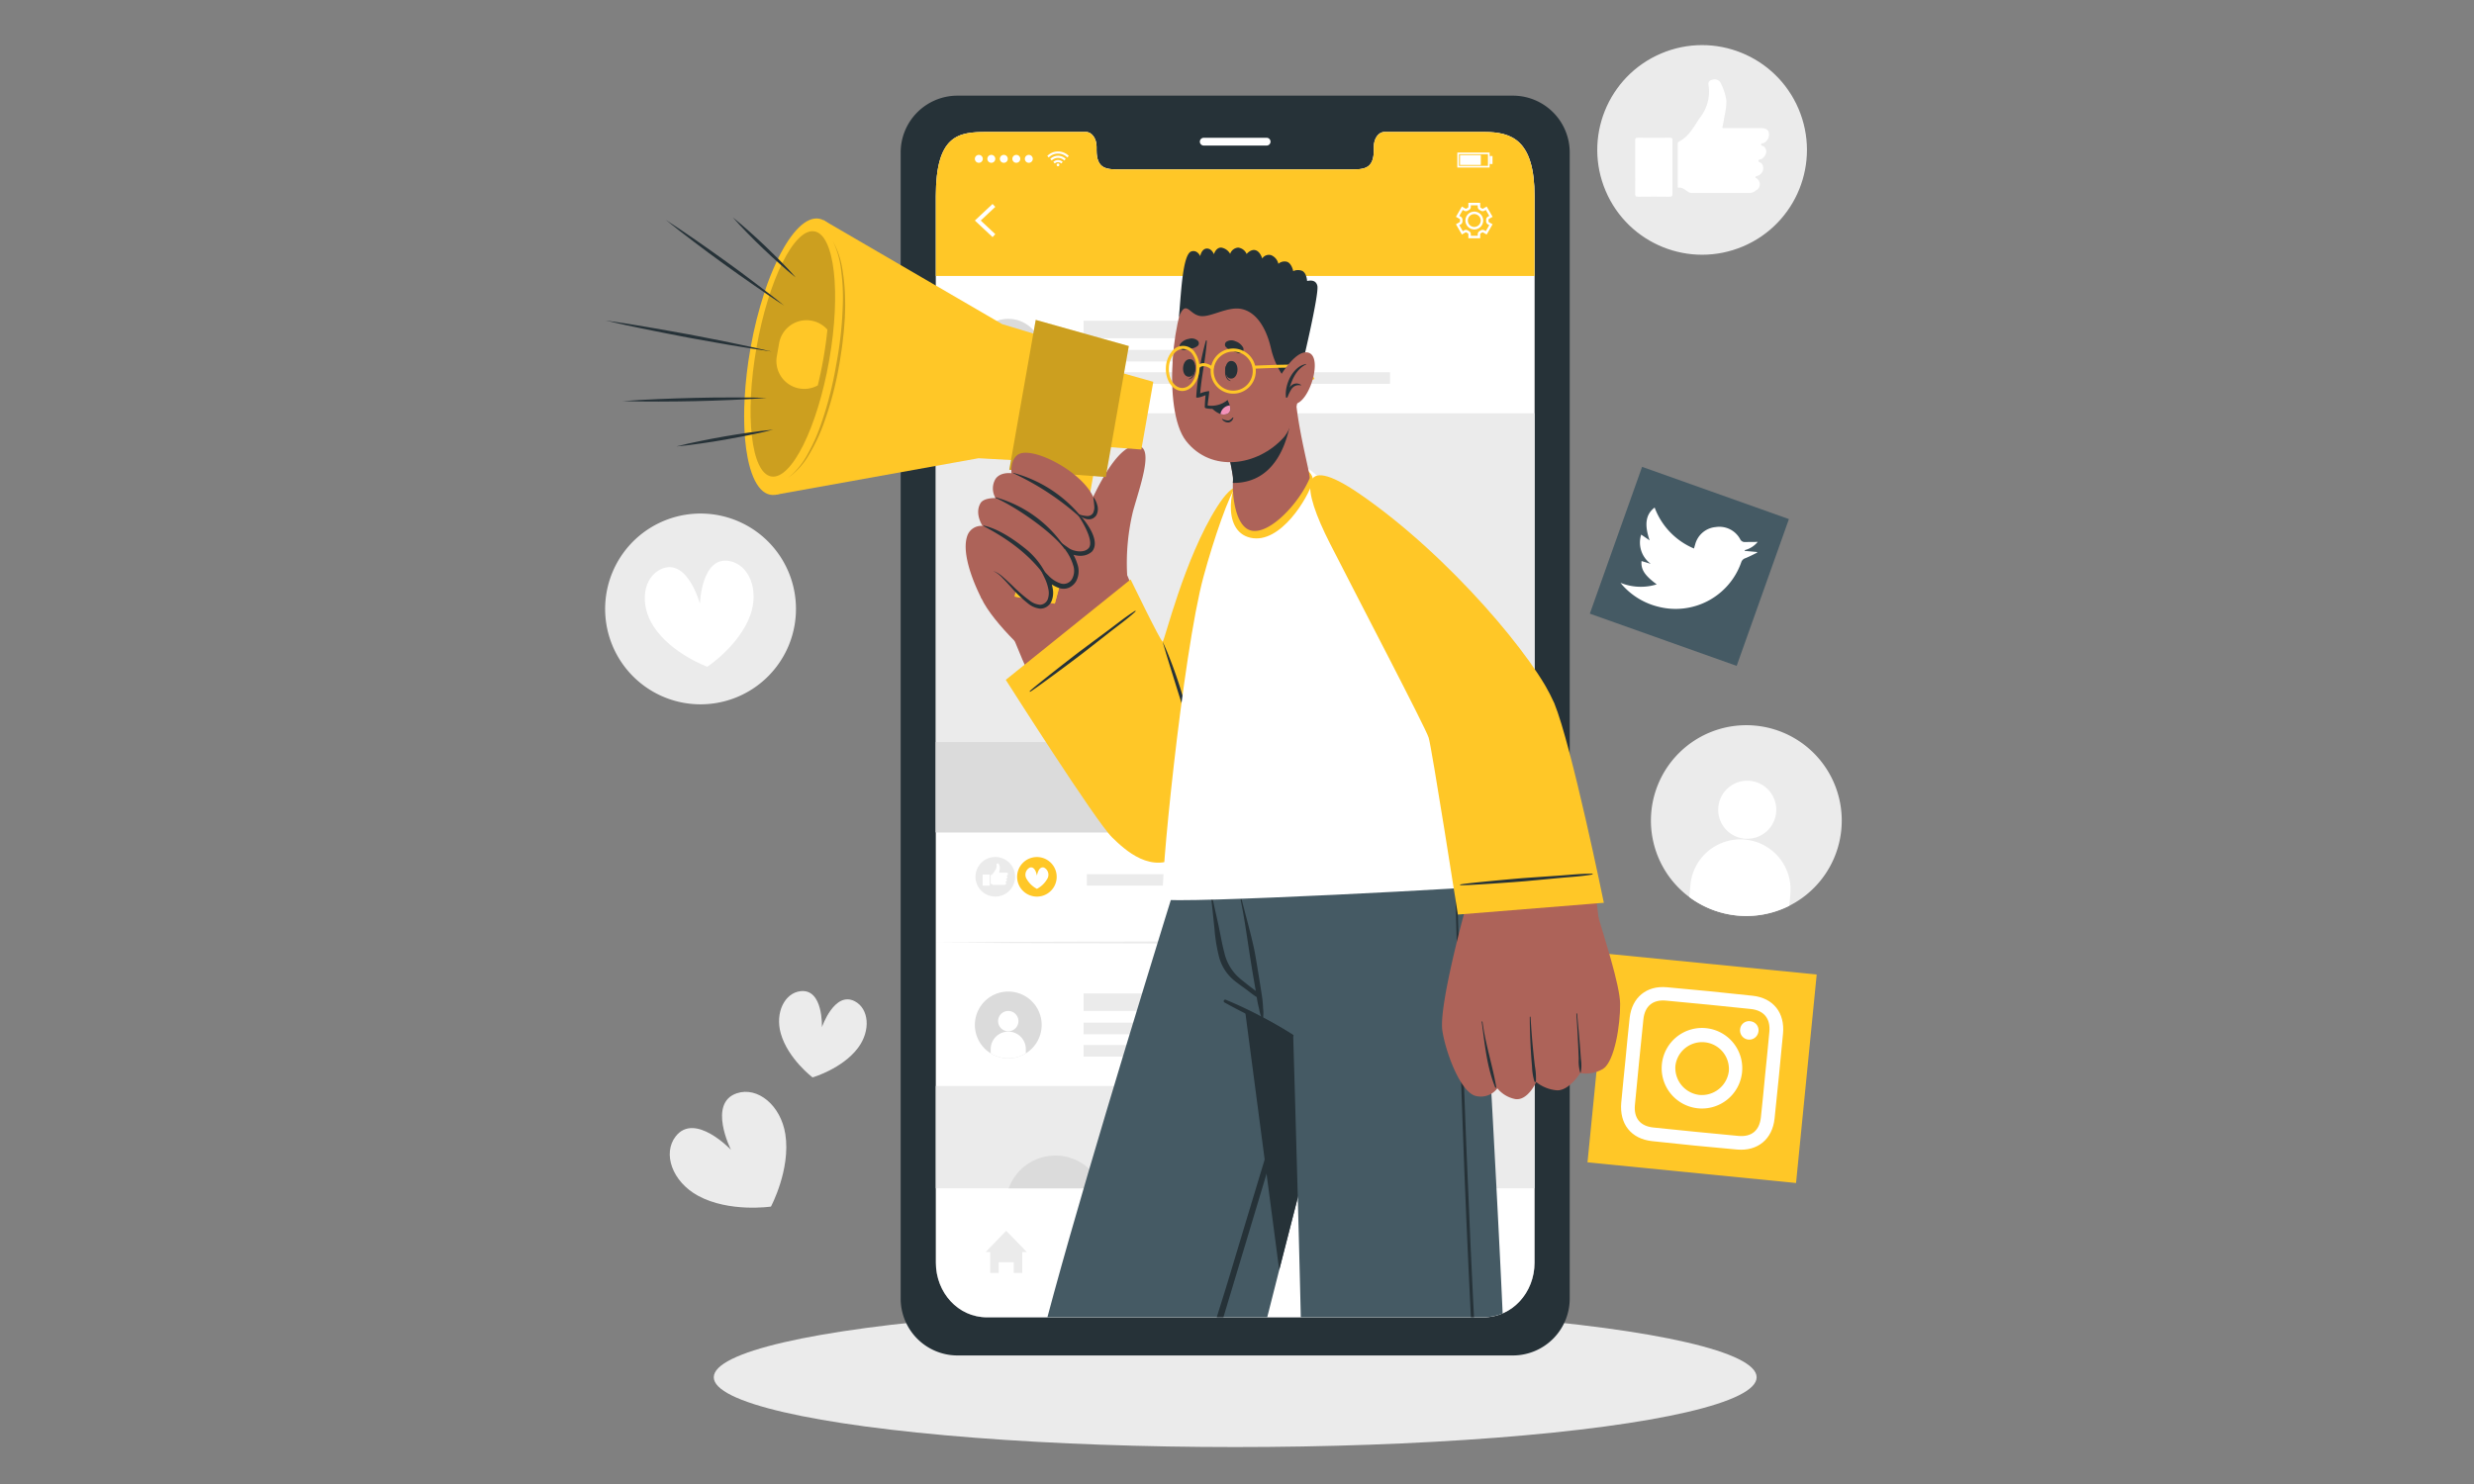 <svg xmlns="http://www.w3.org/2000/svg" xmlns:xlink="http://www.w3.org/1999/xlink" viewBox="0 0 500 300"><rect x="0" y="0" width="500" height="300" fill="#808080" stroke="none"/><defs><style>.cls-1,.cls-14{fill:none;}.cls-2{fill:#ebebeb;}.cls-3,.cls-4{fill:#fff;}.cls-4{fill-rule:evenodd;}.cls-5{fill:#263238;}.cls-6{fill:#ffc727;}.cls-7{fill:#dbdbdb;}.cls-8{fill:#c7c7c7;}.cls-9{fill:#455a64;}.cls-10{clip-path:url(#clip-path);}.cls-11{fill:#ad6359;}.cls-12{opacity:0.1;}.cls-13{opacity:0.2;}.cls-14{stroke:#f4a69d;stroke-linecap:round;stroke-linejoin:round;stroke-width:0;}.cls-15{fill:#f392b9;}</style><clipPath id="clip-path"><path class="cls-1" d="M327.431,202.938c.04,4.191-1.11,11.634-3.445,13.138a6.807,6.807,0,0,1-4.617.851s-2.248,3.6-4.709,3.492a7.687,7.687,0,0,1-4.191-1.676s-.12.266-.339.652v35.867a11.045,11.045,0,0,1-6.439,10.251,9.463,9.463,0,0,1-3.752.772h-100.6c-5.641,0-10.2-4.929-10.2-11.023V94.192L157,99.973l-.372.066a3.081,3.081,0,0,1-.925-.02c-2.86-.505-4.67-5.109-5.175-11.88-1.324.266-2.648.505-3.978.738-1.63.279-3.26.552-4.9.778l-2.461.333c-.818.086-1.643.193-2.468.259.8-.212,1.61-.385,2.415-.585l2.428-.512c1.616-.346,3.246-.632,4.876-.925,1.35-.226,2.694-.459,4.051-.652a61.713,61.713,0,0,1-.007-6.851l-2.8.139c-2.428.114-4.856.173-7.284.24-2.435.04-4.863.086-7.3.08s-4.863-.007-7.3-.093c2.428-.187,4.856-.306,7.291-.413s4.856-.179,7.284-.239,4.862-.093,7.3-.087l2.827.007a81.947,81.947,0,0,1,1.151-9.825l.02-.1c-1.39-.219-2.781-.452-4.171-.685-2.807-.472-5.607-1-8.408-1.49-2.794-.552-5.594-1.071-8.381-1.65l-4.184-.871c-1.384-.319-2.781-.612-4.165-.951,1.411.193,2.821.419,4.224.625l4.218.7c2.807.466,5.607,1,8.408,1.49,2.794.553,5.594,1.071,8.381,1.65,1.377.286,2.754.572,4.131.872a81.364,81.364,0,0,1,2.767-11l-2.155-1.483c-2.035-1.4-4.038-2.834-6.04-4.271s-3.984-2.907-5.947-4.4-3.924-2.986-5.84-4.543c2.075,1.33,4.111,2.727,6.14,4.131s4.037,2.834,6.04,4.271,3.984,2.9,5.946,4.4l1.983,1.51a54.219,54.219,0,0,1,2.368-5.92c-.938-.831-1.856-1.7-2.767-2.561-1.058-1.018-2.109-2.035-3.127-3.093s-2.042-2.109-3.006-3.22c1.15.912,2.261,1.883,3.359,2.854s2.168,1.976,3.233,2.98c.858.825,1.716,1.657,2.561,2.508,2.64-5.388,5.654-8.541,8.3-8.075a2.982,2.982,0,0,1,.878.3V44.5l.04.027,22.677,13.2V39.7c0-12.412,4.563-13.018,10.2-13.018H219.49c1.171,0,2.129,1.331,2.129,2.98v.712c0,3.865,2.115,3.878,4.709,3.878h46.6c2.621,0,4.723-.013,4.723-3.878v-.712c0-1.649.945-2.98,2.135-2.98h20.149c5.628,0,10.191,1.65,10.191,13.018v95.509a40.545,40.545,0,0,1,3.991,6.931c3.525,8.588,10.024,40.364,10.024,40.364l-1.43.113c.147,1.038.26,1.989.34,2.847v.007C324.079,189.075,327.4,199.14,327.431,202.938Z"/></clipPath></defs><g id="Background_Complete" data-name="Background Complete"><path class="cls-2" d="M123.508,129.817a19.284,19.284,0,1,1,24.8,11.357A19.284,19.284,0,0,1,123.508,129.817Z"/><path class="cls-3" d="M151.639,124.348c-2.212,6.174-8.691,10.442-8.691,10.442s-7.289-2.658-10.86-8.157c-2.979-4.586-2.067-10.026,1.6-11.62,5.261-2.286,7.77,7.046,7.77,7.046s.289-9.659,5.94-8.648C151.338,114.115,153.48,119.2,151.639,124.348Z"/><path class="cls-2" d="M361.63,183.1a19.281,19.281,0,0,1-20.206-1.745A19.283,19.283,0,1,1,361.63,183.1Z"/><path class="cls-3" d="M358.966,164.2a5.868,5.868,0,1,1-5.344-6.349A5.867,5.867,0,0,1,358.966,164.2Z"/><path class="cls-3" d="M361.837,180.69l-.207,2.412a19.281,19.281,0,0,1-20.206-1.745l.207-2.4a10.14,10.14,0,1,1,20.206,1.736Z"/><circle class="cls-2" cx="343.999" cy="30.307" r="21.184" transform="translate(15.641 137.24) rotate(-23.073)"/><g id="xsrjP0"><path class="cls-4" d="M341.111,38.735c-.56-.352-1.047-.863-1.8-.792-.288.028-.225-.21-.226-.366q-.006-4.236-.006-8.465c0-.2.012-.374.236-.487,2.155-1.087,3.09-3.225,4.41-5.052a8.435,8.435,0,0,0,1.563-6.4c-.09-.635.206-.92.779-1.05a1.415,1.415,0,0,1,1.61.507,11.392,11.392,0,0,1,1.231,3.7,13.306,13.306,0,0,1-.393,3.17c-.1.775-.279,1.541-.426,2.326.189.137.409.066.612.069q3.575,0,7.151,0c1,0,1.5.289,1.636.955a1.913,1.913,0,0,1-1.038,2.067c-.179.09-.5.009-.523.288s.311.255.475.37c.863.592.7,1.812-.3,2.518-.241.169-.706.091-.718.443,0,.281.43.278.628.476a1.613,1.613,0,0,1-.691,2.492,3.207,3.207,0,0,0-.418.162c-.119.08-.235.169-.005.331a1.4,1.4,0,0,1-.03,2.513l-.31.223a2.013,2.013,0,0,1-1.256.275q-5.607.01-11.214,0A1.328,1.328,0,0,1,341.111,38.735Z"/><path class="cls-4" d="M330.482,33.758c0-1.792.009-3.586-.006-5.378,0-.365.035-.544.482-.539q3.28.04,6.559,0c.429,0,.5.144.493.524q-.018,5.412,0,10.824c0,.459-.122.589-.583.581-2.121-.024-4.242-.029-6.362,0-.528.009-.6-.176-.6-.638C330.5,37.345,330.482,35.552,330.482,33.758Z"/></g><path class="cls-2" d="M158.725,229.319c1.095,7.1-2.914,14.6-2.914,14.6s-8.407,1.248-14.718-2.182c-5.264-2.86-7.228-8.574-4.527-12.025,3.871-4.95,11.162,2.726,11.162,2.726s-4.768-9.452,1.2-11.431C153.09,219.623,157.808,223.4,158.725,229.319Z"/><path class="cls-2" d="M173.4,211.844c-3.178,4.226-9.186,5.964-9.186,5.964s-4.977-3.788-6.414-8.875c-1.2-4.242.8-8.213,4.01-8.564,4.6-.5,4.3,7.281,4.3,7.281s2.53-7.369,6.64-5.24C175.612,203.893,176.047,208.318,173.4,211.844Z"/></g><g id="Shadow"><ellipse class="cls-2" cx="249.637" cy="278.423" rx="105.383" ry="14.111"/></g><g id="Device"><path class="cls-5" d="M305.856,19.338H193.405A11.48,11.48,0,0,0,182.03,30.925v231.5a11.489,11.489,0,0,0,11.375,11.588H305.856a11.5,11.5,0,0,0,11.388-11.588V30.925A11.487,11.487,0,0,0,305.856,19.338Zm4.277,235.924c0,6.094-4.563,11.023-10.191,11.023h-100.6c-5.641,0-10.2-4.929-10.2-11.023V39.7c0-12.412,4.563-13.018,10.2-13.018h20.149c1.171,0,2.129,1.331,2.129,2.98v.712c0,3.865,2.115,3.878,4.716,3.878h46.6c2.621,0,4.717-.013,4.717-3.878v-.712c0-1.649.944-2.98,2.135-2.98h20.155c5.628,0,10.191,1.65,10.191,13.018Z"/><path class="cls-3" d="M255.99,29.424H243.278a.785.785,0,0,1-.785-.785h0a.784.784,0,0,1,.785-.785H255.99a.784.784,0,0,1,.785.785h0A.785.785,0,0,1,255.99,29.424Z"/><path class="cls-3" d="M310.133,39.7V255.262c0,6.094-4.563,11.023-10.191,11.023h-100.6c-5.641,0-10.2-4.929-10.2-11.023V39.7c0-12.412,4.563-13.018,10.2-13.018h20.149c1.171,0,2.129,1.331,2.129,2.98v.712c0,3.865,2.115,3.878,4.716,3.878h46.6c2.621,0,4.717-.013,4.717-3.878v-.712c0-1.649.944-2.98,2.135-2.98h20.155C305.57,26.681,310.133,28.331,310.133,39.7Z"/><path class="cls-6" d="M310.13,39.7V55.784h-121V39.7c0-12.412,4.563-13.018,10.2-13.018H219.49c1.171,0,2.129,1.331,2.129,2.98v.712c0,3.865,2.115,3.878,4.709,3.878h46.6c2.621,0,4.723-.013,4.723-3.878v-.712c0-1.649.945-2.98,2.135-2.98h20.149C305.567,26.681,310.13,28.331,310.13,39.7Z"/><polygon class="cls-3" points="200.598 47.931 197.023 44.581 200.598 41.232 201.153 41.823 198.209 44.581 201.153 47.34 200.598 47.931"/><path class="cls-3" d="M299.152,48.164h-2.393v-.828a.2.2,0,0,0-.112-.178A2.945,2.945,0,0,1,296.38,47a.2.2,0,0,0-.211-.009l-.719.415-1.2-2.072.72-.414a.2.2,0,0,0,.1-.189c0-.049,0-.1,0-.152s0-.1,0-.154a.2.2,0,0,0-.1-.187l-.719-.415,1.2-2.071.718.414a.2.2,0,0,0,.211-.009,2.962,2.962,0,0,1,.268-.155.2.2,0,0,0,.112-.177V41h2.393v.829a.2.2,0,0,0,.112.177,2.962,2.962,0,0,1,.268.155.2.2,0,0,0,.211.009l.718-.414,1.2,2.071-.721.415a.2.2,0,0,0-.1.188c0,.052,0,.1,0,.153s0,.1,0,.149a.2.2,0,0,0,.094.19l.721.416-1.195,2.072-.719-.415a.2.2,0,0,0-.211.009,2.945,2.945,0,0,1-.267.155.2.2,0,0,0-.112.178Zm-1.894-.5h1.4v-.33a.7.7,0,0,1,.384-.623,2.114,2.114,0,0,0,.221-.128.7.7,0,0,1,.733-.023l.287.165.7-1.207-.29-.167a.7.7,0,0,1-.343-.645l0-.126,0-.129a.7.7,0,0,1,.345-.645l.288-.165-.7-1.207-.286.165a.7.7,0,0,1-.732-.023,2.417,2.417,0,0,0-.222-.128.7.7,0,0,1-.385-.622V41.5h-1.4v.33a.7.7,0,0,1-.385.622,2.417,2.417,0,0,0-.222.128.7.7,0,0,1-.732.023l-.286-.165-.7,1.207.287.166a.7.7,0,0,1,.345.646c0,.043,0,.085,0,.127s0,.084,0,.126a.7.7,0,0,1-.343.646l-.288.166.7,1.207.287-.165a.7.7,0,0,1,.733.024,2.079,2.079,0,0,0,.221.127.7.7,0,0,1,.384.623Zm.7-1.285a1.8,1.8,0,1,1,1.8-1.8A1.8,1.8,0,0,1,297.954,46.381Zm0-3.1a1.3,1.3,0,1,0,1.3,1.3A1.3,1.3,0,0,0,297.954,43.28Z"/><g id="u5Zjqx"><path class="cls-3" d="M216.01,31.523l-.195.193-.11.111a2.651,2.651,0,0,0-3.754,0l-.1-.11-.192-.193-.006,0v0l.014-.012c.082-.072.162-.148.246-.217a2.837,2.837,0,0,1,.57-.363,2.872,2.872,0,0,1,.755-.254c.124-.023.251-.035.377-.05.042,0,.321-.006.33-.006.085.007.171.01.257.02a2.9,2.9,0,0,1,.692.165,3.018,3.018,0,0,1,.468.219,2.961,2.961,0,0,1,.447.313c.071.06.138.123.206.185Z"/><path class="cls-3" d="M212.569,32.439l-.308-.3a2.173,2.173,0,0,1,1.252-.629,2.2,2.2,0,0,1,1.883.624l-.309.308a1.782,1.782,0,0,0-2.518,0Z"/><path class="cls-3" d="M214.78,32.746l-.307.306a.91.91,0,0,0-1.29,0l-.305-.306A1.337,1.337,0,0,1,214.78,32.746Z"/><path class="cls-3" d="M214.105,33.33a.277.277,0,1,1-.277-.276A.277.277,0,0,1,214.105,33.33Z"/></g><path class="cls-3" d="M197.023,32.111a.8.8,0,1,1,.8.8A.8.8,0,0,1,197.023,32.111Z"/><path class="cls-3" d="M199.549,32.111a.8.8,0,1,1,.8.8A.8.8,0,0,1,199.549,32.111Z"/><path class="cls-3" d="M202.075,32.111a.8.8,0,1,1,.8.8A.8.8,0,0,1,202.075,32.111Z"/><path class="cls-3" d="M204.6,32.111a.8.8,0,1,1,.8.8A.8.8,0,0,1,204.6,32.111Z"/><path class="cls-3" d="M207.126,32.111a.8.8,0,1,1,.8.8A.8.8,0,0,1,207.126,32.111Z"/><path class="cls-3" d="M301.055,33.862h-6.528V30.838h6.528Zm-6.195-.333h5.862V31.17H294.86Z"/><rect class="cls-3" x="295.069" y="31.351" width="4.208" height="1.997"/><rect class="cls-3" x="301.059" y="31.541" width="0.581" height="1.618"/><polygon class="cls-2" points="207.519 253.107 206.599 253.107 206.599 257.332 204.88 257.332 204.88 255.179 201.836 255.179 201.836 257.332 200.117 257.332 200.117 253.107 199.197 253.107 203.358 248.807 207.519 253.107"/><rect class="cls-2" x="290.048" y="248.807" width="10.029" height="1.433"/><rect class="cls-2" x="290.048" y="252.353" width="10.029" height="1.433"/><rect class="cls-2" x="290.048" y="255.898" width="10.029" height="1.433"/><path class="cls-7" d="M207.324,76.946a6.646,6.646,0,0,1-1.947.814,6.747,6.747,0,1,1,1.947-.814Z"/><path class="cls-3" d="M205.828,70.432a2.054,2.054,0,1,1-2.054-2.054A2.055,2.055,0,0,1,205.828,70.432Z"/><path class="cls-3" d="M207.324,76.1v.848a6.646,6.646,0,0,1-1.947.814,6.714,6.714,0,0,1-5.153-.817V76.1a3.55,3.55,0,0,1,7.1,0Z"/><rect class="cls-2" x="218.99" y="64.839" width="42.914" height="3.539"/><rect class="cls-2" x="218.99" y="70.739" width="37.457" height="2.344"/><rect class="cls-2" x="218.99" y="75.252" width="61.937" height="2.344"/><rect class="cls-2" x="189.134" y="83.546" width="120.979" height="84.72" transform="translate(499.247 251.813) rotate(180)"/><path class="cls-7" d="M203.272,107.629a10.023,10.023,0,1,0,10.022-10.022A10.022,10.022,0,0,0,203.272,107.629Z"/><polygon class="cls-8" points="242.853 149.836 310.13 149.836 276.491 104.24 242.853 149.836"/><polygon class="cls-7" points="216.481 150.054 272.025 150.054 244.253 120.363 216.481 150.054"/><rect class="cls-7" x="189.134" y="150.013" width="120.979" height="18.253"/><path class="cls-7" d="M207.324,212.939a6.749,6.749,0,0,1-7.1,0,6.75,6.75,0,1,1,7.1,0Z"/><path class="cls-3" d="M205.828,206.426a2.054,2.054,0,1,1-2.054-2.055A2.055,2.055,0,0,1,205.828,206.426Z"/><path class="cls-3" d="M207.324,212.092v.847a6.749,6.749,0,0,1-7.1,0v-.844a3.55,3.55,0,1,1,7.1,0Z"/><rect class="cls-2" x="218.99" y="200.833" width="55.191" height="3.539"/><rect class="cls-2" x="218.99" y="206.733" width="70.454" height="2.344"/><rect class="cls-2" x="218.99" y="211.246" width="24.001" height="2.344"/><rect class="cls-2" x="189.134" y="219.541" width="120.979" height="20.694"/><path class="cls-7" d="M222.726,240.236H203.861a10.024,10.024,0,0,1,18.865,0Z"/><circle class="cls-2" cx="201.153" cy="177.245" r="4.005"/><g id="xsrjP0-2" data-name="xsrjP0"><path class="cls-4" d="M200.607,178.838c-.106-.067-.2-.163-.34-.15-.055.006-.043-.039-.043-.069q0-.8,0-1.6c0-.039,0-.071.044-.092.408-.206.585-.61.834-.955a1.6,1.6,0,0,0,.3-1.211c-.017-.12.039-.173.147-.2a.265.265,0,0,1,.3.1,2.151,2.151,0,0,1,.233.7,2.545,2.545,0,0,1-.074.6c-.019.147-.053.291-.081.44.036.026.077.012.116.013.45,0,.9,0,1.352,0,.189,0,.282.055.309.181a.363.363,0,0,1-.2.391c-.034.017-.095,0-.1.054s.059.048.09.07c.163.112.133.343-.056.476-.046.032-.134.017-.136.084s.082.052.119.09a.305.305,0,0,1-.131.471.678.678,0,0,0-.079.03c-.022.015-.044.032,0,.063a.266.266,0,0,1,0,.475l-.059.042a.376.376,0,0,1-.237.052c-.707,0-1.414,0-2.12,0A.248.248,0,0,1,200.607,178.838Z"/><path class="cls-4" d="M198.6,177.9c0-.339,0-.678,0-1.017,0-.069.007-.1.091-.1q.621.007,1.24,0c.081,0,.094.027.093.1,0,.682,0,1.364,0,2.046,0,.087-.023.111-.11.11-.4,0-.8-.006-1.2,0-.1,0-.114-.034-.113-.121C198.6,178.575,198.6,178.236,198.6,177.9Z"/></g><path class="cls-6" d="M205.673,178.2a4,4,0,1,1,4.841,2.94A4.006,4.006,0,0,1,205.673,178.2Z"/><path class="cls-3" d="M211.608,177.745a5.138,5.138,0,0,1-2.045,1.944,5.126,5.126,0,0,1-2.043-1.944,1.618,1.618,0,0,1,.61-2.358c1.141-.345,1.433,1.64,1.433,1.64s.293-1.985,1.434-1.64A1.619,1.619,0,0,1,211.608,177.745Z"/><rect class="cls-2" x="219.653" y="176.721" width="56.838" height="2.313"/><polygon class="cls-2" points="189.134 190.527 204.256 190.405 219.379 190.362 249.624 190.278 279.868 190.361 294.991 190.405 310.113 190.527 294.991 190.649 279.868 190.693 249.624 190.776 219.379 190.692 204.256 190.648 189.134 190.527"/></g><g id="Icons"><rect class="cls-6" x="322.822" y="194.811" width="42.354" height="42.354" transform="translate(22.965 -32.856) rotate(5.657)"/><path class="cls-3" d="M360.35,208.959c.4-4.221-1.964-7.211-6.143-7.665q-8.672-.946-17.363-1.72c-4.1-.362-7.018,2.086-7.484,6.165-.326,2.884-.58,5.779-.866,8.666-.28,2.827-.578,5.654-.836,8.483-.391,4.317,1.966,7.335,6.232,7.8q8.578.944,17.178,1.7c4.191.368,7.145-2.121,7.58-6.287Q359.547,217.538,360.35,208.959Zm-4.472,16.921c-.293,2.665-1.876,4-4.548,3.752q-8.592-.8-17.174-1.7c-2.68-.28-3.985-1.9-3.737-4.554q.821-8.667,1.716-17.326c.273-2.644,1.9-4.018,4.547-3.774q8.593.791,17.175,1.7c2.647.281,3.97,1.939,3.737,4.58-.253,2.891-.565,5.776-.851,8.664S356.2,223,355.878,225.88Z"/><path class="cls-3" d="M344.823,207.852a8.143,8.143,0,1,0,7.238,9.019A8.131,8.131,0,0,0,344.823,207.852Zm-1.438,13.488a5.5,5.5,0,0,1-4.784-5.86,5.427,5.427,0,0,1,10.8,1.066A5.5,5.5,0,0,1,343.385,221.34Z"/><path class="cls-3" d="M355.355,208.7a1.865,1.865,0,0,1-3.661-.709,1.8,1.8,0,0,1,2.125-1.529A1.824,1.824,0,0,1,355.355,208.7Z"/><rect class="cls-9" x="325.675" y="98.747" width="31.498" height="31.498" transform="translate(58.142 -107.834) rotate(19.587)"/><path class="cls-3" d="M327.508,117.819a10.85,10.85,0,0,0,7.318.314c-2.434-1.8-3.224-3.019-3.069-4.711l1.862.561a5.336,5.336,0,0,1-1.934-5.911l1.706,1.169c-1.092-3.188-.805-5.257,1.014-6.637a14.442,14.442,0,0,0,7.952,8.28c.092-.314.157-.552.231-.787a4.721,4.721,0,0,1,4.183-3.552,4.779,4.779,0,0,1,4.919,2.449,1,1,0,0,0,.962.582c.833-.015,1.666-.018,2.581-.026a4.969,4.969,0,0,1-2.615,1.663c0,.051,0,.1,0,.152l2.468.224c.019.041.039.081.058.122-.794.38-1.573.8-2.386,1.127a1.28,1.28,0,0,0-.851.833,14.046,14.046,0,0,1-16.765,8.979,14.249,14.249,0,0,1-7.284-4.4C327.739,118.113,327.626,117.963,327.508,117.819Z"/></g><g id="Character"><g class="cls-10"><path class="cls-9" d="M213.114,398.307h47.6s-9.586-111.185-9.212-113.126c.476-2.488,3.287-13.741,7.028-28.443,1.173-4.6,2.437-9.535,3.751-14.652,3.549-13.832,7.462-28.948,10.87-42.1,5.116-19.707,9.11-35.016,9.11-35.016H241.921s-4.7,14.9-10.627,34.3c-9.657,31.517-22.559,74.9-23.833,85.441C205.4,301.733,213.114,398.307,213.114,398.307Z"/><path class="cls-5" d="M242.549,278.386c1.562-6.882,3.893-13.626,5.924-20.38q6.189-20.587,12.452-41.152,3.126-10.284,6.28-20.559,1.6-5.188,3.21-10.37c1.06-3.378,2.265-6.728,3.221-10.137.389-1.387.6-.625.1,1.136-1,3.55-1.995,7.1-3.03,10.646q-3.075,10.523-6.19,21.032-6.191,20.919-12.489,41.808-3.143,10.476-6.3,20.949a85.723,85.723,0,0,0-2.573,10.133,46.719,46.719,0,0,0-.421,10.842c.457,7.283,1.3,14.556,1.973,21.822L246.73,336q2.012,21.736,3.988,43.476c.165,1.838.326,3.674.467,5.514.048.615-.883.568-.947-.024-1.568-14.329-2.77-28.7-4.116-43.056q-2.009-21.42-4.012-42.842c-.335-3.585-.717-7.177-.72-10.781A44.544,44.544,0,0,1,242.549,278.386Z"/><path class="cls-5" d="M246.5,164.967c2.8,21.669,8.14,62.3,12.033,91.771,9.1-35.714,23.731-91.771,23.731-91.771Z"/><path class="cls-9" d="M243.225,164.967s.931,19.3,5.349,34.591c.354,1.264.738,2.508,1.153,3.7a71.7,71.7,0,0,1,11.628,5.976s.465,15.531.93,32.851c.516,19.364,1.052,40.961.941,45.542-.4,17.139,2.143,111.376,2.143,111.376l47.594.192s-8.605-105.238-8.544-111.518c.091-10.091-2.305-54.692-4.156-87.22-1.132-20.041-2.062-35.491-2.062-35.491Z"/><path class="cls-5" d="M294.2,171.864c.876,26.553,1.8,53.109,2.992,79.651,1.192,26.633,2.8,53.256,5.026,79.823,1.245,14.843,2.419,35.722,4.02,50.531.011.1-.141.135-.154.033-3.466-26.34-5.4-58.909-7.1-85.416s-2.858-53.051-3.762-79.592c-.511-15.014-.9-30.032-1.351-45.048C293.864,171.633,294.194,171.652,294.2,171.864Z"/><path class="cls-5" d="M247.748,202.109a88.4,88.4,0,0,1,13.607,7.126.158.158,0,0,1-.143.281c-4.592-2.231-9.279-4.379-13.742-6.86A.307.307,0,0,1,247.748,202.109Z"/><path class="cls-5" d="M244.9,180.756c.38,2.041.875,4.06,1.315,6.089.414,1.9.718,3.844,1.221,5.725a9.74,9.74,0,0,0,2.667,4.8c.746.694,1.569,1.308,2.365,1.944.429.342.892.671,1.338,1.018-.058-.269-.1-.543-.153-.821q-.2-1.159-.4-2.322-.432-2.577-.827-5.163c-.517-3.385-.994-6.807-1.7-10.159a.109.109,0,0,1,.211-.053c.843,3.322,1.775,6.608,2.509,9.958.36,1.643,1.646,9.754,1.7,10.328.059.593.108,1.188.129,1.783a7.07,7.07,0,0,1,0,1.821c-.035.148-.213.124-.276.024l-.008.006a7.116,7.116,0,0,1-.516-1.763c-.149-.578-.28-1.166-.384-1.754-.038-.213-.067-.43-.1-.647-.8-.486-1.543-1.128-2.29-1.669-.8-.582-1.625-1.15-2.386-1.791a9.146,9.146,0,0,1-2.913-4.552,33.167,33.167,0,0,1-.956-5.83c-.257-2.3-.446-4.622-.768-6.918C244.67,180.673,244.874,180.617,244.9,180.756Z"/><path class="cls-11" d="M252.181,111.347c-2.728,21.738-7.493,58.2-15.2,61.146-1.335.511-7.011,1.637-10.892-2.731C219.547,162.4,208.24,137.58,205.08,129.6c-1.4-3.54,21.678-15.091,23.655-11.533,2.767,4.984,5.673,12.486,6.224,12.236.919-.417,2.489-9.673,8.655-22.67C251.275,91.481,253.2,103.266,252.181,111.347Z"/><path class="cls-11" d="M198.38,121.014c2.273,4.881,10.824,13.045,13.645,14.221s17.183-12.9,16.818-16.015-9.29-18.955-14.213-21.393S196.026,115.957,198.38,121.014Z"/><path class="cls-11" d="M227.8,116.254a44.613,44.613,0,0,1,1.188-12.929c1.4-5,4.036-12.257,1.377-13.108-5.457-1.749-12.032,16.36-12.032,16.36s-1.618,8.456,3.636,10.667A5.659,5.659,0,0,0,227.8,116.254Z"/><polygon class="cls-6" points="213.177 122.031 205.08 120.604 209.213 97.156 219.46 98.962 213.177 122.031"/><polygon class="cls-6" points="219.458 98.962 217.064 107.762 213.174 122.034 205.077 120.607 209.21 97.155 219.458 98.962"/><polygon class="cls-12" points="219.458 98.962 217.064 107.762 207.634 106.1 209.21 97.155 219.458 98.962"/><rect class="cls-6" x="207.809" y="91.709" width="12.945" height="9.834" transform="translate(20.025 -35.728) rotate(9.996)"/><polygon class="cls-6" points="230.669 90.873 220.592 90.117 223.354 74.446 233.083 77.181 230.669 90.873"/><polygon class="cls-6" points="218.807 70.445 214.731 93.572 197.763 92.634 156.622 100.037 166.411 44.497 202.541 65.526 218.807 70.445"/><ellipse class="cls-6" cx="160.617" cy="72.11" rx="28.339" ry="9.109" transform="translate(61.722 217.772) rotate(-80.004)"/><ellipse class="cls-13" cx="160.237" cy="71.548" rx="25.157" ry="7.458" transform="translate(61.961 216.933) rotate(-80.004)"/><path class="cls-6" d="M166.385,72.634c-.322,1.822-.694,3.586-1.109,5.274a5.626,5.626,0,0,1-8.276-5.9l.462-2.62a5.621,5.621,0,0,1,9.756-2.749C167.026,68.575,166.746,70.584,166.385,72.634Z"/><polygon class="cls-6" points="223.469 96.433 203.98 94.971 209.322 64.665 228.136 69.954 223.469 96.433"/><polygon class="cls-13" points="223.469 96.433 203.98 94.971 209.322 64.665 228.136 69.954 223.469 96.433"/><path class="cls-13" d="M168.341,48.76a17.593,17.593,0,0,1,1.966,6.028,40.141,40.141,0,0,1,.5,6.356c.031,1.064-.037,2.126-.066,3.19-.088,1.059-.145,2.122-.258,3.178-.131,1.054-.224,2.115-.387,3.164s-.309,2.1-.5,3.148a69.784,69.784,0,0,1-3.3,12.3,36.294,36.294,0,0,1-2.767,5.747,15.112,15.112,0,0,1-4.224,4.718,15.6,15.6,0,0,0,3.967-4.87,36.226,36.226,0,0,0,2.585-5.759A73.9,73.9,0,0,0,169,73.716a75.838,75.838,0,0,0,1.34-12.574,40.322,40.322,0,0,0-.327-6.31A18.344,18.344,0,0,0,168.341,48.76Z"/><path class="cls-5" d="M148.079,43.937c1.156.913,2.261,1.879,3.359,2.852s2.169,1.975,3.236,2.981,2.111,2.036,3.13,3.092l1.527,1.585c.493.546,1,1.076,1.479,1.636-.582-.451-1.135-.934-1.7-1.4l-1.655-1.451c-1.1-.969-2.17-1.975-3.236-2.981s-2.11-2.037-3.129-3.093S149.045,45.048,148.079,43.937Z"/><path class="cls-5" d="M156.263,86.856c-1.606.418-3.224.764-4.844,1.1s-3.246.634-4.874.925c-1.631.275-3.262.549-4.9.772l-2.46.333c-.824.087-1.644.2-2.471.263.8-.215,1.61-.388,2.415-.584l2.428-.516c1.619-.342,3.247-.633,4.875-.923,1.631-.275,3.261-.549,4.9-.772S154.611,87,156.263,86.856Z"/><path class="cls-5" d="M125.8,81.09c2.428-.191,4.857-.31,7.286-.417s4.859-.178,7.289-.24,4.861-.092,7.293-.086l3.647.012c1.217.028,2.432.033,3.649.082-1.213.1-2.428.161-3.642.244l-3.643.174c-2.429.114-4.859.177-7.289.239-2.431.045-4.861.091-7.293.084S128.234,81.173,125.8,81.09Z"/><path class="cls-5" d="M134.5,44.421c2.078,1.335,4.113,2.728,6.141,4.13s4.036,2.834,6.038,4.272,3.985,2.9,5.947,4.4l2.941,2.243c.967.767,1.946,1.516,2.9,2.3-1.043-.662-2.061-1.358-3.092-2.036l-3.05-2.092c-2.033-1.4-4.035-2.835-6.037-4.274s-3.985-2.9-5.946-4.4S136.421,45.978,134.5,44.421Z"/><path class="cls-5" d="M155.939,71.066c-2.824-.389-5.634-.849-8.442-1.32s-5.606-1-8.41-1.493c-2.793-.549-5.592-1.07-8.381-1.645l-4.18-.876c-1.39-.316-2.783-.609-4.168-.945,1.413.187,2.818.417,4.227.625l4.215.693c2.808.471,5.606,1,8.409,1.495,2.794.55,5.593,1.069,8.381,1.646S153.165,70.407,155.939,71.066Z"/><path class="cls-11" d="M221.449,103.1c-.308,2.836-3.473.849-3.473.849s3.867,3.957,2.419,6.759c-1.4,2.695-5.142.161-5.413-.017.2.211,3.662,3.94,1.917,6.605-1.816,2.768-5.133-.42-5.346-.627.128.259,1.775,3.718-.011,5.441-3.071,2.96-7.524-5.77-10.85-6.7,0,0-2.214,5.458-2.312,5.6,0,0-4.407-8.219-2.906-12.636a2.978,2.978,0,0,1,3.117-2.05s-1.714-2.493-.406-4.635c.674-1.1,3.029-1,3.029-1a3.731,3.731,0,0,1-.007-3.885c1.019-1.466,3.223-1.135,3.223-1.135s-.323-2.546,1.2-3.7C208.708,89.628,222.1,97.025,221.449,103.1Z"/><path class="cls-5" d="M204.787,95.676a.04.04,0,0,1,.024-.076,26.543,26.543,0,0,1,13.347,8.436c.107.133-.062.366-.208.242A54.364,54.364,0,0,0,204.787,95.676Z"/><path class="cls-5" d="M201.162,100.634c-.054-.024-.014-.115.047-.1A24.853,24.853,0,0,1,215.2,110.645c.111.176.034.444-.109.251C212.689,107.655,205.681,102.647,201.162,100.634Z"/><path class="cls-5" d="M211.654,117.1c-3.278-4.789-7.761-8.045-12.847-10.728-.066-.035-.01-.125.054-.111,2.845.635,5.909,2.682,8.157,4.478a15.3,15.3,0,0,1,4.8,6.246C211.862,117.085,211.724,117.2,211.654,117.1Z"/><path class="cls-5" d="M218.073,103.942c.128.16-.247.172-.123.336.519.689,3.292,5.1,2.08,6.517-.973,1.128-3.165.6-3.928.072l-1.919-1.338,1.338,1.924a9.606,9.606,0,0,1,1.358,2.786,3.42,3.42,0,0,1-.208,2.791,1.955,1.955,0,0,1-2.281.923,5.913,5.913,0,0,1-2.5-1.6l-1.952-1.966,1.2,2.486a9.014,9.014,0,0,1,.727,2.176,3.7,3.7,0,0,1-.127,2.134,1.762,1.762,0,0,1-1.511,1.079,3.892,3.892,0,0,1-2.034-.78,30.657,30.657,0,0,1-3.633-3.143c-.59-.557-1.182-1.117-1.8-1.648a5.81,5.81,0,0,0-2.067-1.281,6.242,6.242,0,0,1,1.915,1.446c.57.571,1.114,1.17,1.66,1.77a26.066,26.066,0,0,0,3.544,3.405,4.554,4.554,0,0,0,2.41,1.013,2.5,2.5,0,0,0,2.29-1.5,4.534,4.534,0,0,0,.229-2.644,9.885,9.885,0,0,0-.773-2.436l-.756.519a6.794,6.794,0,0,0,2.929,1.918,2.831,2.831,0,0,0,1.915-.105,3.207,3.207,0,0,0,1.412-1.264,4.324,4.324,0,0,0,.264-3.534,10.385,10.385,0,0,0-1.542-3.041l-.582.586c.993.643,3.38,1.5,5.11-.064C222.667,109.1,218.831,104.7,218.073,103.942Z"/><path class="cls-5" d="M217.976,103.947a5.737,5.737,0,0,0,1.711.37,1.324,1.324,0,0,0,1.211-.579,2.7,2.7,0,0,0,.251-1.511c-.041-.573-.113-1.173-.213-1.791a4.572,4.572,0,0,1,.829,1.695,2.67,2.67,0,0,1-.192,2.033,1.9,1.9,0,0,1-.884.712,1.972,1.972,0,0,1-1.074.058A3.064,3.064,0,0,1,217.976,103.947Z"/><path class="cls-6" d="M203.272,137.431,228.5,117.14s6.118,12.638,6.476,12.587,4.363-16.821,11-27.268,8.239.889,6.829,9.516-8.051,56.4-14.018,60.776-11.576-1.1-13.989-3.428C221.472,166.115,203.272,137.431,203.272,137.431Z"/><path class="cls-5" d="M208.128,139.709c.791-.811,8.721-6.993,10.473-8.3s3.508-2.61,5.264-3.912c1.815-1.344,3.6-2.8,5.516-4a.079.079,0,0,1,.1.123c-1.659,1.531-3.536,2.864-5.312,4.257q-2.628,2.061-5.262,4.116c-1.758,1.367-9.736,7.308-10.7,7.839C208.124,139.881,208.075,139.764,208.128,139.709Z"/><path class="cls-5" d="M234.978,129.727c.7,1.49,1.306,3.017,1.889,4.552s1.115,3.09,1.615,4.655c.482,1.571.951,3.147,1.327,4.748a42.485,42.485,0,0,1,.914,4.847c-.245-.786-.446-1.579-.7-2.36-.22-.788-.466-1.569-.707-2.351l-1.468-4.684-1.462-4.69-.722-2.35C235.442,131.3,235.194,130.522,234.978,129.727Z"/><path class="cls-3" d="M235.1,181.772c1.092,1.082,68.172-2.467,68.5-2.9.879-1.183-23.111-72.576-38.837-83.872-3.382-2.429-12.465.825-14.8,3.165-1.463,1.468-4.65,10.748-6.734,18.422C239.053,131.948,234.147,180.821,235.1,181.772Z"/><path class="cls-6" d="M251.341,95.149c-2.657,1.972-4.7,12.178,1.382,13.56s11.724-8.225,12.554-11.329S257.092,90.879,251.341,95.149Z"/><path class="cls-11" d="M253.161,107.312c3.772.485,9.5-5.8,11.518-10.624.136-.331-.688-3.575-1.5-7.564-.485-2.423-.969-5.132-1.232-7.636l-15.3,5.463a40.174,40.174,0,0,1,2.526,9.455,5.628,5.628,0,0,1,0,1.039c0,.048-.008.106,0,.172C249.046,99.6,249.515,106.842,253.161,107.312Z"/><path class="cls-5" d="M261.219,81.747c-.161,3.178-1.366,14.63-10.439,15.789a11.027,11.027,0,0,1-1.619.085.655.655,0,0,1,.007-.177,5.779,5.779,0,0,0,0-1.036,40.323,40.323,0,0,0-2.533-9.457Z"/><path class="cls-11" d="M262.2,62.722c2.232,5.412.822,21.794-2.8,25.762-5.252,5.752-14.614,7.146-19.694.659-4.924-6.289-2.709-27.606,1.408-31.29C247.179,52.426,258.9,54.728,262.2,62.722Z"/><path class="cls-14" d="M259.784,88.289a0,0,0,1,0,0-.006"/><path class="cls-5" d="M247.737,74.038c.012-.041.083.06.077.105-.124,1.1-.081,2.383.888,2.83.03.014.022.069-.015.061C247.482,76.764,247.443,75.062,247.737,74.038Z"/><path class="cls-5" d="M248.817,72.966c1.786.009,1.636,3.581-.019,3.573C247.169,76.53,247.319,72.958,248.817,72.966Z"/><path class="cls-5" d="M241.542,73.812c-.006-.043-.089.048-.089.094-.011,1.108-.211,2.375-1.227,2.7-.032.01-.031.066.006.062C241.461,76.548,241.709,74.863,241.542,73.812Z"/><path class="cls-5" d="M240.6,72.615c-1.774-.21-2.063,3.353-.42,3.548C241.8,76.354,242.09,72.79,240.6,72.615Z"/><path class="cls-5" d="M250.3,71.392a13.733,13.733,0,0,1-1.363-.546,2.368,2.368,0,0,1-1.284-.821.756.756,0,0,1,.16-.909A1.875,1.875,0,0,1,249.7,69a2.752,2.752,0,0,1,1.535,1.257A.806.806,0,0,1,250.3,71.392Z"/><path class="cls-5" d="M239.3,70.758a13.776,13.776,0,0,0,1.435-.309,2.366,2.366,0,0,0,1.4-.594.755.755,0,0,0,0-.923,1.874,1.874,0,0,0-1.849-.431,2.754,2.754,0,0,0-1.725.982A.806.806,0,0,0,239.3,70.758Z"/><path class="cls-5" d="M249.154,84.4c-.276.248-.556.593-.959.61a2.9,2.9,0,0,1-1.177-.328.039.039,0,0,0-.051.055,1.493,1.493,0,0,0,1.38.66,1.182,1.182,0,0,0,.911-.943C249.278,84.389,249.194,84.362,249.154,84.4Z"/><path class="cls-5" d="M248.129,81.036a3.768,3.768,0,0,1-2.585,1.571,4.716,4.716,0,0,1-1.358,0,1.314,1.314,0,0,1-.257-.04c-.081-.014-.153-.026-.241-.048a.276.276,0,0,1-.212-.257v-.008a.487.487,0,0,1,.015-.113v-.008l.006-.1c.013-.853.15-2.145.15-2.145-.318.143-1.935.79-1.891.346A56.7,56.7,0,0,1,243.7,68.9a.1.1,0,0,1,.2.036c-.22,3.547-1.063,7.031-1.341,10.59a6.638,6.638,0,0,1,1.8-.465c.12.04-.309,2.493-.284,2.876a.15.15,0,0,0,0,.041,5.228,5.228,0,0,0,3.951-1.047C248.115,80.873,248.2,80.951,248.129,81.036Z"/><path class="cls-5" d="M244.821,82.4a4.44,4.44,0,0,0,1.836,1.294,2,2,0,0,0,1.214.02c.865-.27.851-1.075.658-1.755a4.777,4.777,0,0,0-.44-1.035A5.739,5.739,0,0,1,244.821,82.4Z"/><path class="cls-15" d="M246.657,83.694a2,2,0,0,0,1.214.02c.865-.27.851-1.075.658-1.755A2.061,2.061,0,0,0,246.657,83.694Z"/><path class="cls-5" d="M262.553,76.3c.4-1.431,4.093-16.849,3.686-18.53-.371-1.531-2.044-.905-2.069-.992s-.077-1.483-.941-2a2.337,2.337,0,0,0-1.87.034s-.263-1.471-1.189-1.869a1.866,1.866,0,0,0-1.807.39,2.46,2.46,0,0,0-1.478-1.754,1.6,1.6,0,0,0-1.785.679s-.393-1.4-1.358-1.674-1.8.766-1.8.766a2.118,2.118,0,0,0-1.7-1.294,1.848,1.848,0,0,0-1.627,1.264,2.521,2.521,0,0,0-1.8-1.267c-1.1-.032-1.481,1.34-1.481,1.34s-.45-1.224-1.485-1.144-1.281,1.53-1.281,1.53-.582-1.346-1.8-.951c-1.87.606-2.1,9.547-2.532,13.432,0,0,.523-1.857,1.317-1.926s1.389,1.2,2.868,1.522c2.109.467,5.619-2.008,8.526-1.386,2.825.6,4.919,3.571,5.937,8.008C258.036,75.479,261.6,79.7,262.553,76.3Z"/><path class="cls-6" d="M248.423,79.508a4.565,4.565,0,0,1-3.676-5.3h0a4.562,4.562,0,1,1,3.676,5.3Zm-3.076-5.188a3.949,3.949,0,1,0,4.588-3.185,3.912,3.912,0,0,0-.98-.053A3.955,3.955,0,0,0,245.347,74.32Z"/><path class="cls-6" d="M238.807,79.034c-1.869-.087-3.295-2.2-3.179-4.711a5.441,5.441,0,0,1,1.11-3.139,2.839,2.839,0,0,1,4.856.225,5.435,5.435,0,0,1,.815,3.229c-.11,2.376-1.563,4.269-3.3,4.393A2.707,2.707,0,0,1,238.807,79.034Zm-1.593-7.47a4.841,4.841,0,0,0-.977,2.787c-.1,2.175,1.065,4,2.6,4.074s2.863-1.641,2.965-3.816a4.844,4.844,0,0,0-.715-2.865,2.433,2.433,0,0,0-1.885-1.209,1.979,1.979,0,0,0-.231,0A2.51,2.51,0,0,0,237.214,71.564Z"/><path class="cls-6" d="M244.875,74.745l.413-.448c-.663-.612-2.224-1.466-3.392-.327l.426.436C243.366,73.384,244.814,74.69,244.875,74.745Z"/><path class="cls-6" d="M265.112,76.858l.554-.255c-.119-.258-1.2-2.531-2.548-2.815-1.262-.261-9.458.125-9.806.142l.029.609c2.35-.114,8.677-.359,9.651-.154C263.883,74.572,264.824,76.234,265.112,76.858Z"/><path class="cls-11" d="M258.924,75.74s3.255-5.489,5.72-4.366.289,8.889-2.412,10.132a2.833,2.833,0,0,1-3.9-1.235Z"/><path class="cls-5" d="M263.965,73.584a.039.039,0,0,1,.02.074c-1.889.935-2.779,2.819-3.357,4.746a1.565,1.565,0,0,1,2.3-.6c.053.033.01.116-.046.108a1.744,1.744,0,0,0-1.867.75,8.382,8.382,0,0,0-.8,1.616c-.078.182-.4.112-.348-.094l.012-.046C259.647,77.656,261.317,74.035,263.965,73.584Z"/><path class="cls-11" d="M274.233,99.666c21.708,14.927,37.376,38.33,38.884,43.274,3.648,11.965,9.1,33.06,9.94,42.533.31,3.5-26.683,2.849-27.133-.884-1.407-11.69-6.435-37.125-6.564-37.563-.9-3.076-8.556-16.4-16.437-30.9S265.1,93.384,274.233,99.666Z"/><path class="cls-11" d="M298.075,221.506a4.191,4.191,0,0,0,4.545-1.49,6.216,6.216,0,0,0,3.627,2.168c2.534.368,4.222-3.443,4.222-3.443a7.657,7.657,0,0,0,4.191,1.676c2.46.109,4.712-3.493,4.712-3.493a6.8,6.8,0,0,0,4.613-.847c2.334-1.507,3.485-8.948,3.446-13.137s-4.075-16.036-4.616-18.372l-26.891.021s-5.168,18.837-4.423,23.757C292.13,212.49,294.98,220.449,298.075,221.506Z"/><path class="cls-5" d="M302.187,219.831c-1.725-4.246-2.1-8.77-2.732-13.265a.079.079,0,0,1,.156-.02c.576,4.477,2.034,8.783,2.787,13.228A.111.111,0,0,1,302.187,219.831Z"/><path class="cls-5" d="M310.117,218.656a11.932,11.932,0,0,1-.493-3.085q-.149-1.655-.242-3.313c-.125-2.213-.2-4.429-.211-6.646,0-.1.15-.123.156-.02.129,2.2.291,4.409.513,6.607q.167,1.65.36,3.3a14.277,14.277,0,0,1,.218,3.119A.159.159,0,0,1,310.117,218.656Z"/><path class="cls-5" d="M319.363,216.831a8.317,8.317,0,0,1-.3-2.8q-.055-1.515-.126-3.028c-.1-2.018-.191-4.035-.356-6.049-.008-.1.147-.121.156-.02.178,2.045.384,4.087.544,6.133q.118,1.507.22,3.016a7.8,7.8,0,0,1-.041,2.748A.056.056,0,0,1,319.363,216.831Z"/><path class="cls-6" d="M294.64,184.884l29.5-2.38s-6.5-31.778-10.023-40.367-21.081-29.774-39.386-42.328c-12.452-8.539-11.688-1.236-5.933,10.076s19.3,37.189,19.936,39.235S294.64,184.884,294.64,184.884Z"/><path class="cls-5" d="M295.158,178.8c1.1-.256,11.116-1.178,13.295-1.331s4.362-.3,6.543-.451c2.253-.152,4.542-.416,6.8-.388a.079.079,0,0,1,.015.157c-2.223.393-4.523.5-6.769.715q-3.325.317-6.652.625c-2.217.2-12.14.9-13.238.822C295.061,178.941,295.083,178.816,295.158,178.8Z"/></g></g></svg>